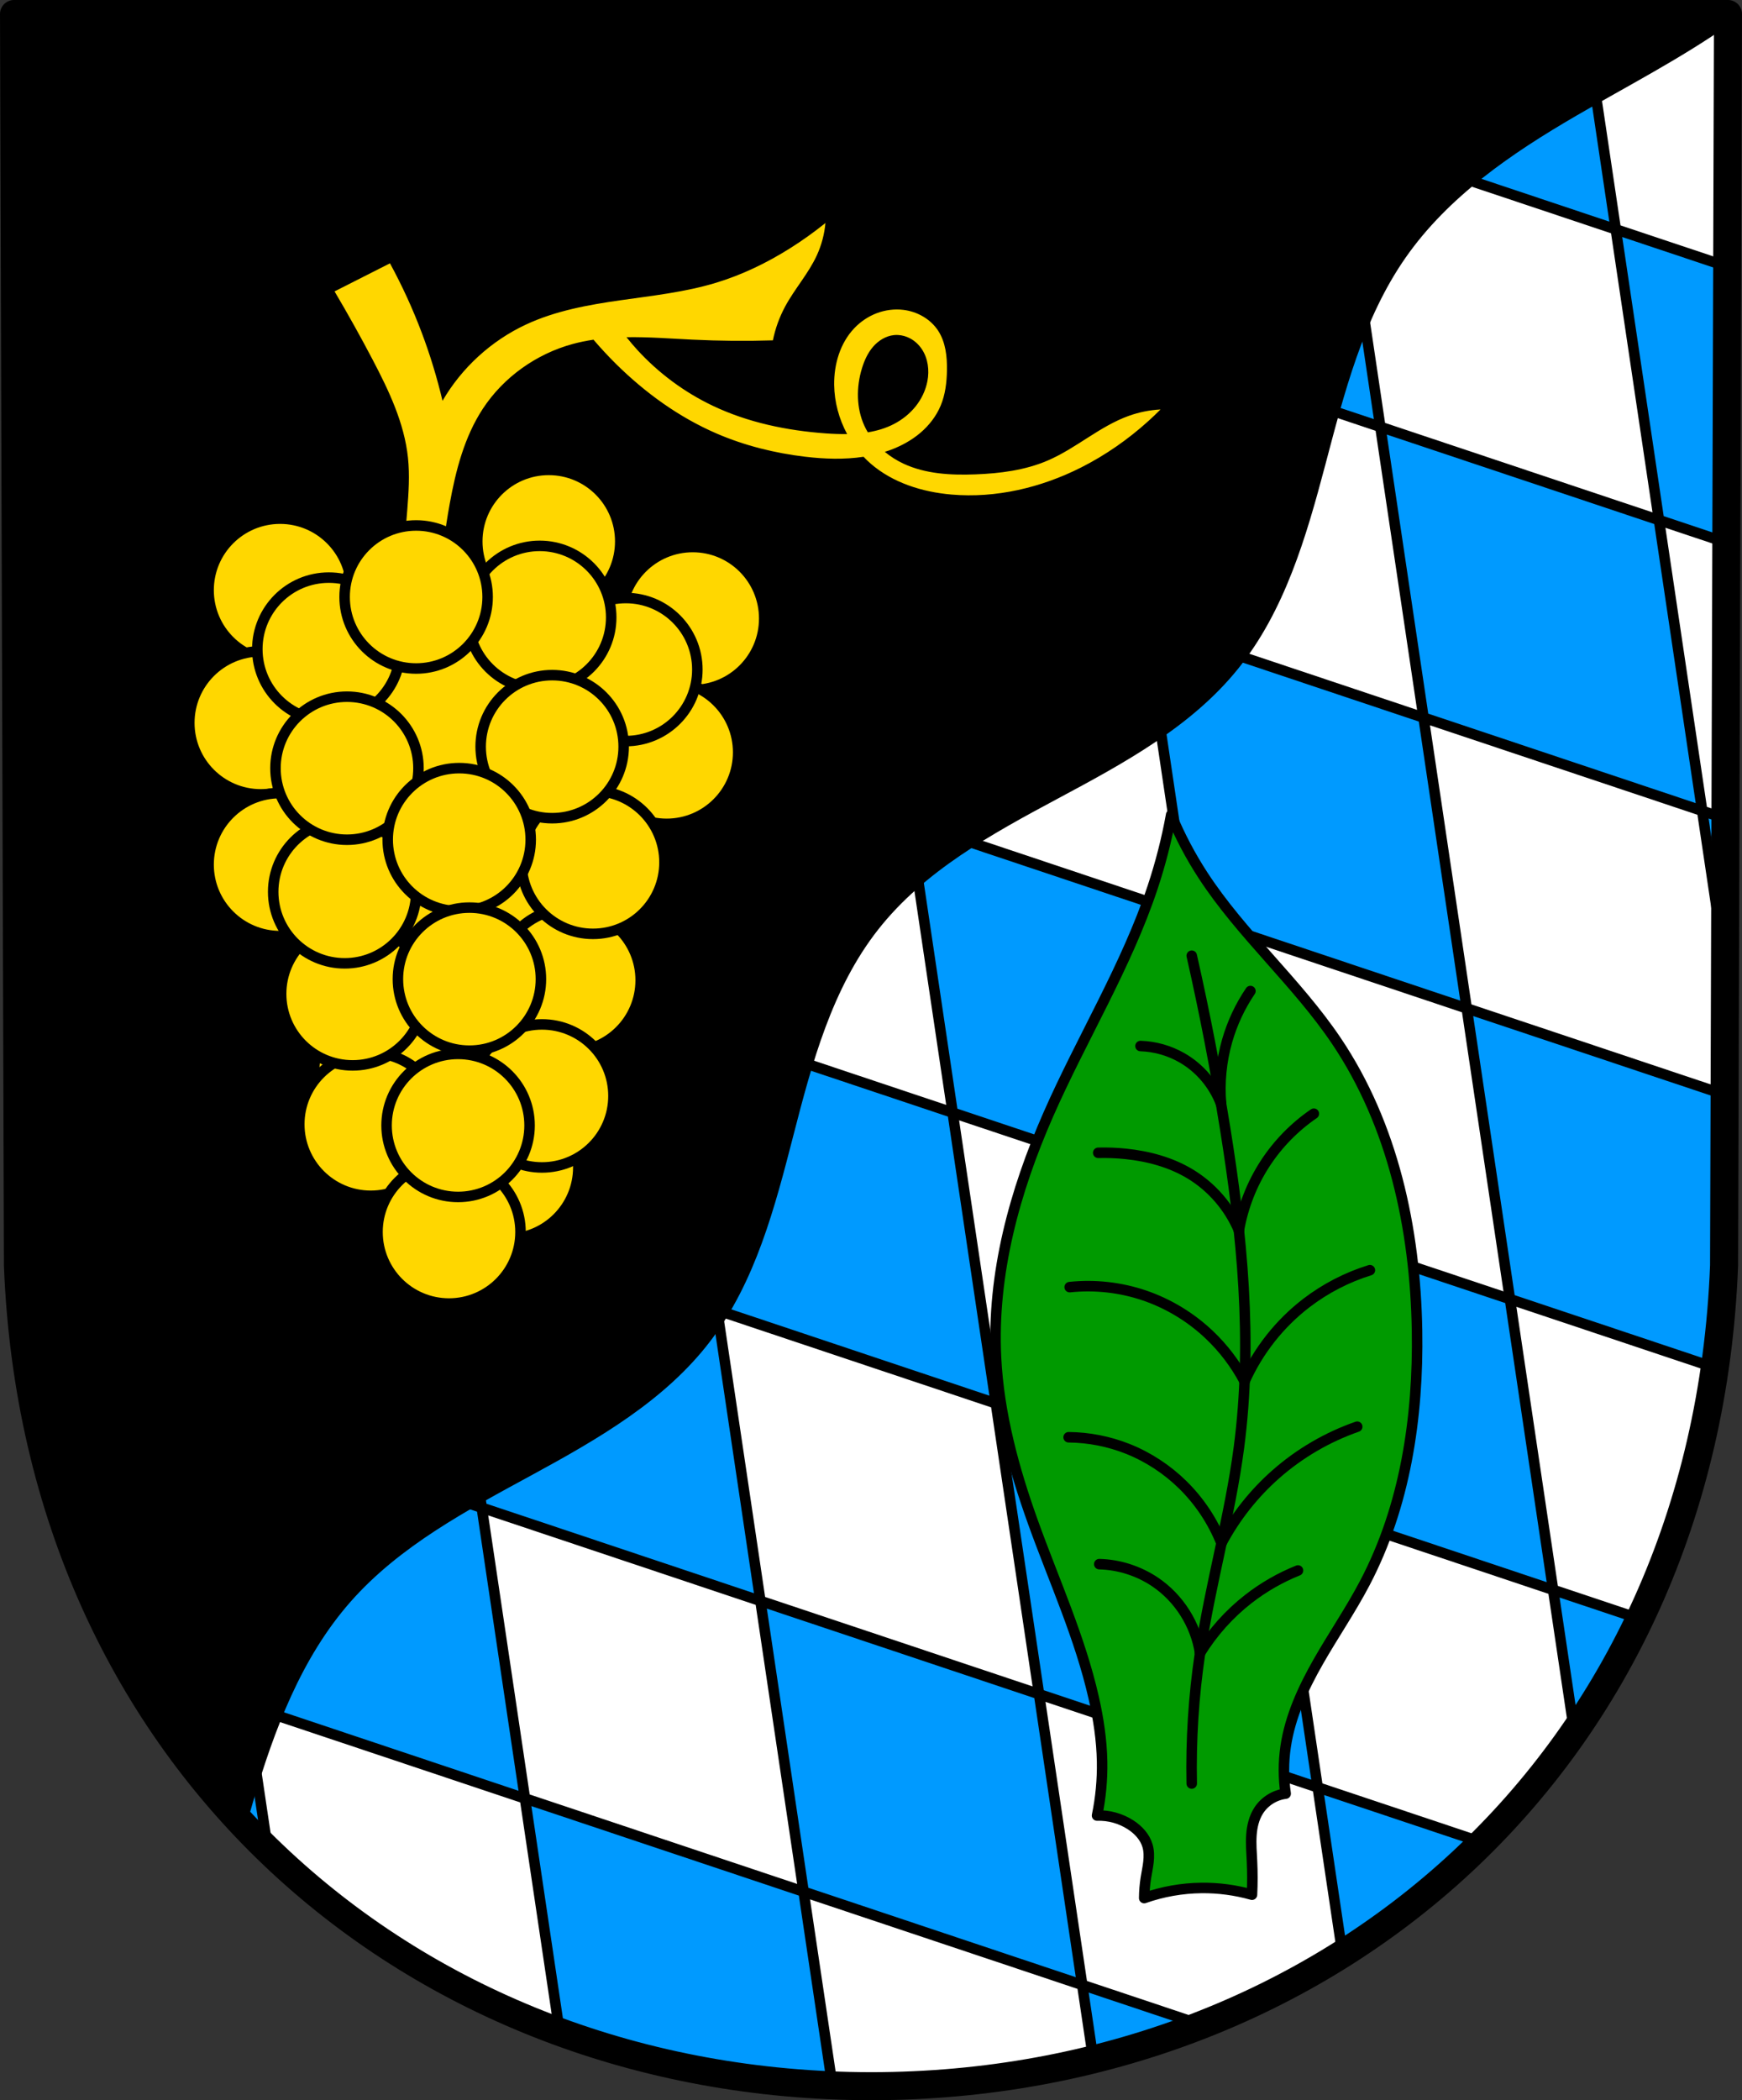 <?xml version="1.0" encoding="UTF-8" standalone="no"?>
<!-- Created with Inkscape (http://www.inkscape.org/) -->

<svg
   xmlns:dc="http://purl.org/dc/elements/1.1/"
   xmlns:cc="http://creativecommons.org/ns#"
   xmlns:rdf="http://www.w3.org/1999/02/22-rdf-syntax-ns#"
   xmlns:svg="http://www.w3.org/2000/svg"
   xmlns="http://www.w3.org/2000/svg"
   xmlns:sodipodi="http://sodipodi.sourceforge.net/DTD/sodipodi-0.dtd"
   xmlns:inkscape="http://www.inkscape.org/namespaces/inkscape"
   width="131.63mm"
   height="158.658mm"
   viewBox="0 0 131.63 158.658"
   version="1.1"
   id="svg865"
   inkscape:version="0.92.5 (2060ec1f9f, 2020-04-08)"
   sodipodi:docname="DEU Hergersweiler COA.svg">
  <rect x="0" y="0" width="131.63" height="158.658" fill="#333333" stroke="none"/>
  <defs
     id="defs859">
    <inkscape:path-effect
       effect="spiro"
       id="path-effect2987"
       is_visible="true" />
    <inkscape:path-effect
       effect="spiro"
       id="path-effect2936"
       is_visible="true" />
    <inkscape:path-effect
       effect="spiro"
       id="path-effect2749"
       is_visible="true" />
    <inkscape:path-effect
       effect="spiro"
       id="path-effect2745"
       is_visible="true" />
    <inkscape:path-effect
       effect="spiro"
       id="path-effect2741"
       is_visible="true" />
    <inkscape:path-effect
       effect="spiro"
       id="path-effect2737"
       is_visible="true" />
    <inkscape:path-effect
       effect="spiro"
       id="path-effect2733"
       is_visible="true" />
    <inkscape:path-effect
       effect="spiro"
       id="path-effect2729"
       is_visible="true" />
    <inkscape:path-effect
       effect="spiro"
       id="path-effect2725"
       is_visible="true" />
    <inkscape:path-effect
       effect="spiro"
       id="path-effect2721"
       is_visible="true" />
    <inkscape:path-effect
       effect="spiro"
       id="path-effect2717"
       is_visible="true" />
    <inkscape:path-effect
       effect="spiro"
       id="path-effect2713"
       is_visible="true" />
    <inkscape:path-effect
       effect="spiro"
       id="path-effect2709"
       is_visible="true" />
    <inkscape:path-effect
       effect="spiro"
       id="path-effect2705"
       is_visible="true" />
    <inkscape:path-effect
       effect="spiro"
       id="path-effect2439"
       is_visible="true" />
    <inkscape:path-effect
       effect="spiro"
       id="path-effect3644"
       is_visible="true" />
    <inkscape:path-effect
       effect="spiro"
       id="path-effect3636"
       is_visible="true" />
    <inkscape:path-effect
       effect="spiro"
       id="path-effect3544"
       is_visible="true" />
    <inkscape:path-effect
       effect="spiro"
       id="path-effect3466"
       is_visible="true" />
    <inkscape:path-effect
       effect="spiro"
       id="path-effect3544-2"
       is_visible="true" />
    <inkscape:path-effect
       effect="spiro"
       id="path-effect3644-8"
       is_visible="true" />
    <inkscape:path-effect
       effect="spiro"
       id="path-effect3644-3"
       is_visible="true" />
    <inkscape:path-effect
       effect="spiro"
       id="path-effect3636-0"
       is_visible="true" />
    <inkscape:path-effect
       effect="spiro"
       id="path-effect1727-0-1"
       is_visible="true" />
    <inkscape:path-effect
       effect="spiro"
       id="path-effect1731-8-3"
       is_visible="true" />
    <inkscape:path-effect
       effect="spiro"
       id="path-effect1727-3"
       is_visible="true" />
    <inkscape:path-effect
       effect="spiro"
       id="path-effect1731-7"
       is_visible="true" />
    <inkscape:path-effect
       effect="spiro"
       id="path-effect841-8"
       is_visible="true" />
    <inkscape:path-effect
       effect="spiro"
       id="path-effect2439-4"
       is_visible="true" />
    <inkscape:path-effect
       effect="spiro"
       id="path-effect2733-3"
       is_visible="true" />
    <inkscape:path-effect
       effect="spiro"
       id="path-effect2737-9"
       is_visible="true" />
    <inkscape:path-effect
       effect="spiro"
       id="path-effect2741-1"
       is_visible="true" />
    <inkscape:path-effect
       effect="spiro"
       id="path-effect2745-0"
       is_visible="true" />
    <inkscape:path-effect
       effect="spiro"
       id="path-effect2749-6"
       is_visible="true" />
    <inkscape:path-effect
       effect="spiro"
       id="path-effect2729-5"
       is_visible="true" />
    <inkscape:path-effect
       effect="spiro"
       id="path-effect2725-3"
       is_visible="true" />
    <inkscape:path-effect
       effect="spiro"
       id="path-effect2721-9"
       is_visible="true" />
    <inkscape:path-effect
       effect="spiro"
       id="path-effect2717-2"
       is_visible="true" />
    <inkscape:path-effect
       effect="spiro"
       id="path-effect2713-8"
       is_visible="true" />
    <inkscape:path-effect
       effect="spiro"
       id="path-effect2709-7"
       is_visible="true" />
    <inkscape:path-effect
       effect="spiro"
       id="path-effect2705-8"
       is_visible="true" />
    <inkscape:path-effect
       effect="spiro"
       id="path-effect2936-5"
       is_visible="true" />
    <inkscape:path-effect
       effect="spiro"
       id="path-effect2987-8"
       is_visible="true" />
  </defs>
  <sodipodi:namedview
     id="base"
     pagecolor="#ffffff"
     bordercolor="#666666"
     borderopacity="1.0"
     inkscape:pageopacity="0.0"
     inkscape:pageshadow="2"
     inkscape:zoom="1.3224365"
     inkscape:cx="248.74867"
     inkscape:cy="299.82539"
     inkscape:document-units="mm"
     inkscape:current-layer="layer1"
     showgrid="false"
     inkscape:window-width="1920"
     inkscape:window-height="1046"
     inkscape:window-x="-11"
     inkscape:window-y="-11"
     inkscape:window-maximized="1"
     fit-margin-top="0"
     fit-margin-left="0"
     fit-margin-right="0"
     fit-margin-bottom="0"
     inkscape:snap-global="false"
     inkscape:snap-midpoints="true"
     inkscape:snap-smooth-nodes="true"
     inkscape:snap-center="true"
     inkscape:snap-object-midpoints="true"
     inkscape:object-paths="false" />
  <g
     inkscape:label="Ebene 1"
     inkscape:groupmode="layer"
     id="layer1"
     transform="translate(31.458,172.055)">
    <path
       style="fill:#ffffff;fill-rule:evenodd;stroke:none;stroke-width:2.117;stroke-linecap:round;stroke-linejoin:round;stroke-miterlimit:4;stroke-dasharray:none;stroke-opacity:1"
       inkscape:connector-curvature="0"
       d="m 99.113,-170.997 -0.296,94.538 c -1.441,37.541 -29.922,61.981 -64.46,62.002 -34.508,-0.046 -62.998,-24.497 -64.46,-62.002 l -0.296,-94.538 h 64.755 z"
       id="path10563-0-6-2-6-5-0"
       sodipodi:nodetypes="ccccccc" />
    <path
       inkscape:connector-curvature="0"
       style="fill:#009aff;stroke:#000000;stroke-width:0.794;stroke-linecap:round;stroke-linejoin:round;stroke-miterlimit:4;stroke-dasharray:none;stroke-opacity:1;fill-opacity:1"
       d="m 68.208,-170.997 1.371,9.224 21.055,7.042 -2.417,-16.266 z m 22.426,16.266 3.264,21.964 -21.055,-7.042 v -5.3e-4 l -3.264,-21.964 -21.055,-7.043 3.264,21.964 21.055,7.042 v 5.3e-4 l 3.264,21.964 -5.277,-1.765 -15.777,-5.278 -3.264,-21.964 -21.055,-7.043 3.264,21.964 21.055,7.043 0.422,2.842 2.842,19.122 -5.277,-1.765 -15.777,-5.278 -3.264,-21.964 -21.055,-7.043 3.264,21.964 21.055,7.043 3.264,21.964 -21.055,-7.042 -3.264,-21.964 -21.055,-7.042 3.264,21.964 21.055,7.043 3.264,21.964 -21.055,-7.042 -3.264,-21.964 -21.055,-7.042 h -5.29e-4 l 3.264,21.964 21.055,7.043 3.264,21.964 -21.055,-7.042 3.264,21.964 -9.061,-3.031 c 2.913,5.225 6.515,9.899 10.684,13.949 l -0.778,-5.234 -0.845,-5.683 21.055,7.042 v 5.29e-4 l 2.419,16.28 0.202,1.359 c 6.44,2.354 13.376,3.736 20.609,4.036 l -2.175,-14.633 21.055,7.042 0.836,5.627 c 2.81,-0.697 5.546,-1.568 8.193,-2.607 l -9.029,-3.02 -3.264,-21.964 h -5.29e-4 v -5.29e-4 h 5.29e-4 v 5.29e-4 l 21.055,7.042 -3.264,-21.964 21.055,7.042 -3.264,-21.964 15.479,5.177 c 0.361,-2.506 0.601,-5.079 0.702,-7.719 l 0.04,-12.906 -19.486,-6.517 -0.485,-3.264 -2.779,-18.7 21.055,7.043 1.726,11.612 0.035,-11.024 -1.761,-0.589 -3.264,-21.964 5.09,1.703 0.065,-20.851 z m -4.733,102.777 1.597,10.745 c 1.856,-2.68 3.513,-5.534 4.951,-8.555 z m -17.791,14.921 1.869,12.575 c 3.823,-2.411 7.362,-5.228 10.557,-8.419 z m -84.219,-28.171 -3.264,-21.964 -10.775,-3.604 0.045,14.313 c 0.09,2.305 0.283,4.561 0.572,6.765 z m 74.426,-37.72 21.055,7.043 3.264,21.963 -21.055,-7.042 v -5.29e-4 z m -17.791,14.921 21.055,7.042 v 5.29e-4 l 2.419,16.28 0.845,5.683 -21.055,-7.042 z m -17.791,14.921 21.055,7.043 0.57,3.834 2.694,18.129 -21.055,-7.042 z m -17.79,14.922 21.055,7.042 3.264,21.963 -21.055,-7.042 v -5.3e-4 z"
       id="path2528-3-0" />
    <path
       inkscape:connector-curvature="0"
       style="fill:#000000;stroke:none;stroke-width:0.265px;stroke-linecap:butt;stroke-linejoin:miter;stroke-opacity:1"
       d="m -30.399,-170.997 0.296,94.538 c 0.674,17.297 7.1,31.814 17.211,42.445 0.185,-0.654 0.372,-1.307 0.564,-1.958 1.595,-5.404 3.627,-10.84 7.349,-15.071 3.721,-4.23 8.833,-6.928 13.781,-9.621 4.948,-2.693 9.991,-5.593 13.408,-10.072 3.419,-4.481 4.883,-10.11 6.288,-15.569 1.405,-5.459 2.911,-11.084 6.392,-15.517 3.481,-4.434 8.588,-7.231 13.558,-9.891 4.97,-2.66 10.09,-5.418 13.632,-9.803 3.54,-4.382 5.161,-9.969 6.603,-15.415 1.442,-5.446 2.85,-11.052 6.077,-15.671 3.227,-4.619 8.025,-7.883 12.896,-10.715 3.842,-2.233 7.823,-4.283 11.455,-6.821 l 0.003,-0.859 H 34.355 Z"
       id="path2437-6" />
    <path
       style="fill:none;fill-rule:evenodd;stroke:#000000;stroke-width:2.117;stroke-linecap:round;stroke-linejoin:round;stroke-miterlimit:4;stroke-dasharray:none;stroke-opacity:1"
       inkscape:connector-curvature="0"
       d="m 99.113,-170.997 -0.296,94.538 c -1.441,37.541 -29.922,61.981 -64.46,62.002 -34.508,-0.046 -62.998,-24.497 -64.46,-62.002 l -0.296,-94.538 h 64.755 z"
       id="path10563-0-6-2-6-5"
       sodipodi:nodetypes="ccccccc" />
    <path
       transform="translate(140.415,2.89e-6)"
       style="fill:#009a00;stroke:#000000;stroke-width:0.794;stroke-linecap:round;stroke-linejoin:round;stroke-miterlimit:4;stroke-dasharray:none;stroke-opacity:1;fill-opacity:1"
       d="m -83.38,-110.497 c 0.663,1.597 1.473,3.133 2.418,4.581 2.92,4.476 7.063,8.042 10.054,12.472 4.299,6.367 5.979,14.208 6.109,21.889 0.111,6.565 -0.892,13.276 -3.945,19.089 -1.07,2.037 -2.377,3.94 -3.517,5.939 -1.14,1.999 -2.124,4.13 -2.464,6.406 -0.176,1.179 -0.176,2.384 0,3.563 -0.821,0.098 -1.589,0.577 -2.036,1.273 -0.354,0.549 -0.507,1.207 -0.552,1.859 -0.045,0.652 0.011,1.306 0.043,1.958 0.041,0.848 0.041,1.697 0,2.545 -1.24,-0.351 -2.53,-0.523 -3.818,-0.509 -1.471,0.016 -2.939,0.275 -4.327,0.764 0.004,-0.511 0.047,-1.022 0.127,-1.527 0.064,-0.402 0.153,-0.801 0.197,-1.206 0.044,-0.405 0.043,-0.821 -0.07,-1.212 -0.192,-0.667 -0.697,-1.21 -1.279,-1.587 -0.748,-0.485 -1.647,-0.734 -2.538,-0.703 0.278,-1.338 0.406,-2.706 0.382,-4.072 -0.029,-1.628 -0.276,-3.248 -0.636,-4.836 -1.035,-4.556 -2.999,-8.839 -4.581,-13.235 -1.448,-4.024 -2.588,-8.2 -2.8,-12.472 -0.313,-6.298 1.409,-12.553 3.945,-18.326 2.537,-5.774 5.901,-11.196 7.89,-17.18 0.594,-1.788 1.063,-3.618 1.4,-5.472 z"
       id="path2703-0"
       inkscape:connector-curvature="0"
       inkscape:path-effect="#path-effect2705-8"
       inkscape:original-d="m -83.380341,-110.49741 c 0,0 1.468694,3.13895 2.417955,4.5814 2.935419,4.4605 7.610101,7.72372 10.053614,12.471565 3.466429,6.735411 5.849703,14.318217 6.108525,21.888878 0.222004,6.493719 -1.854998,12.936971 -3.945091,19.08914 -1.470814,4.329328 -4.958467,7.887821 -5.981261,12.344307 -0.265694,1.157671 0,3.563308 0,3.563308 0,0 -1.602663,0.599792 -2.036175,1.272609 -0.695383,1.079244 -0.424017,2.536774 -0.509045,3.817826 -0.05619,0.846544 0,2.54522 0,2.54522 0,0 -2.53424,-0.536082 -3.817826,-0.509045 -1.464252,0.03084 -4.326872,0.763566 -4.326872,0.763566 0,0 0.09262,-1.017499 0.12726,-1.527132 0.05473,-0.805243 0.375691,-1.65004 0.127262,-2.417956 -0.209179,-0.646593 -0.711401,-1.214193 -1.279343,-1.587396 -0.733789,-0.482184 -2.538484,-0.7033 -2.538484,-0.7033 0,0 0.407242,-2.709186 0.381781,-4.07235 -0.03036,-1.625583 -0.262422,-3.253623 -0.636305,-4.835917 -1.073576,-4.543431 -3.304515,-8.744599 -4.581392,-13.235135 -1.165316,-4.098197 -2.78102,-8.210957 -2.799739,-12.47157 -0.02745,-6.248409 1.971912,-12.396834 3.945088,-18.325573 1.990019,-5.979348 5.785723,-11.240187 7.890177,-17.180225 0.628755,-1.77472 1.399871,-5.47222 1.399871,-5.47222 z"
       sodipodi:nodetypes="caaaaacaacacaaacaaaaaac" />
    <path
       transform="translate(140.415,2.89e-6)"
       style="fill:none;stroke:#000000;stroke-width:0.794;stroke-linecap:round;stroke-linejoin:round;stroke-miterlimit:4;stroke-dasharray:none;stroke-opacity:1"
       d="m -81.823,-37.321 c -0.067,-3.298 0.144,-6.601 0.63,-9.863 0.776,-5.212 2.251,-10.305 2.938,-15.529 1.054,-8.012 0.234,-16.155 -1.049,-24.134 -0.702,-4.362 -1.542,-8.702 -2.518,-13.011"
       id="path2707-3"
       inkscape:connector-curvature="0"
       inkscape:path-effect="#path-effect2709-7"
       inkscape:original-d="m -81.823491,-37.320987 c 0.210122,-3.288019 0.217656,-6.594672 0.629571,-9.863264 0.658711,-5.226948 2.560241,-10.274666 2.937991,-15.529396 0.577357,-8.031381 -0.106792,-16.136762 -1.049281,-24.133519 -0.517066,-4.387161 -1.678591,-8.67434 -2.518281,-13.011115"
       sodipodi:nodetypes="caaac" />
    <path
       transform="translate(140.415,2.89e-6)"
       style="fill:none;stroke:#000000;stroke-width:0.794;stroke-linecap:round;stroke-linejoin:round;stroke-miterlimit:4;stroke-dasharray:none;stroke-opacity:1"
       d="m -81.194,-47.184 c -0.328,-2.147 -1.584,-4.135 -3.382,-5.353 -1.244,-0.842 -2.732,-1.32 -4.233,-1.358"
       id="path2711-9"
       inkscape:connector-curvature="0"
       inkscape:path-effect="#path-effect2713-8"
       inkscape:original-d="m -81.19392,-47.184254 c -1.127056,-1.784479 -1.713175,-4.060581 -3.38196,-5.352645 -1.171795,-0.907267 -2.822046,-0.905534 -4.233465,-1.357905"
       sodipodi:nodetypes="cac" />
    <path
       transform="translate(140.415,2.89e-6)"
       style="fill:none;stroke:#000000;stroke-width:0.794;stroke-linecap:round;stroke-linejoin:round;stroke-miterlimit:4;stroke-dasharray:none;stroke-opacity:1"
       d="m -79.577,-55.482 c -0.654,-1.649 -1.657,-3.16 -2.922,-4.403 -1.188,-1.167 -2.607,-2.099 -4.154,-2.716 -1.42,-0.566 -2.945,-0.865 -4.473,-0.879"
       id="path2715-5"
       inkscape:connector-curvature="0"
       inkscape:path-effect="#path-effect2717-2"
       inkscape:original-d="m -79.576599,-55.482341 c -0.973897,-1.468004 -1.672565,-3.161867 -2.922487,-4.403214 -1.173727,-1.165675 -2.621407,-2.092224 -4.153588,-2.715805 -1.407425,-0.572806 -2.981798,-0.586029 -4.473093,-0.878645"
       sodipodi:nodetypes="caac" />
    <path
       transform="translate(140.415,2.89e-6)"
       style="fill:none;stroke:#000000;stroke-width:0.794;stroke-linecap:round;stroke-linejoin:round;stroke-miterlimit:4;stroke-dasharray:none;stroke-opacity:1"
       d="m -77.83,-67.709 c -0.692,-1.308 -1.598,-2.502 -2.673,-3.519 -1.39,-1.316 -3.062,-2.335 -4.872,-2.955 -1.814,-0.621 -3.764,-0.841 -5.671,-0.639"
       id="path2719-0"
       inkscape:connector-curvature="0"
       inkscape:path-effect="#path-effect2721-9"
       inkscape:original-d="m -77.829584,-67.708578 c -0.863971,-1.120169 -1.578117,-2.533532 -2.672586,-3.519466 -1.411361,-1.271402 -3.074604,-2.3422 -4.872476,-2.955436 -1.800521,-0.614139 -3.780565,-0.426273 -5.671246,-0.639014"
       sodipodi:nodetypes="caac" />
    <path
       transform="translate(140.415,2.89e-6)"
       style="fill:none;stroke:#000000;stroke-width:0.794;stroke-linecap:round;stroke-linejoin:round;stroke-miterlimit:4;stroke-dasharray:none;stroke-opacity:1"
       d="m -78.258,-79.112 c -0.74,-1.758 -2.049,-3.272 -3.682,-4.258 -1.468,-0.887 -3.166,-1.342 -4.872,-1.518 -0.69,-0.071 -1.384,-0.098 -2.077,-0.08"
       id="path2723-6"
       inkscape:connector-curvature="0"
       inkscape:path-effect="#path-effect2725-3"
       inkscape:original-d="m -78.25808,-79.111638 c -1.227023,-1.419484 -2.1123,-3.229616 -3.68187,-4.257662 -1.423043,-0.932073 -3.195934,-1.229524 -4.872476,-1.517655 -0.682767,-0.11734 -1.384266,-0.05352 -2.076794,-0.07988"
       sodipodi:nodetypes="caac" />
    <path
       transform="translate(140.415,2.89e-6)"
       style="fill:none;stroke:#000000;stroke-width:0.794;stroke-linecap:round;stroke-linejoin:round;stroke-miterlimit:4;stroke-dasharray:none;stroke-opacity:1"
       d="m -79.605,-88.658 c -0.545,-1.464 -1.617,-2.725 -2.974,-3.498 -0.947,-0.539 -2.026,-0.844 -3.115,-0.879"
       id="path2727-3"
       inkscape:connector-curvature="0"
       inkscape:path-effect="#path-effect2729-5"
       inkscape:original-d="m -79.604647,-88.657937 c -0.991175,-1.166196 -1.686229,-2.671251 -2.974317,-3.497797 -0.90804,-0.582675 -2.076529,-0.586025 -3.11519,-0.878644"
       sodipodi:nodetypes="cac" />
    <path
       style="fill:none;stroke:#000000;stroke-width:0.794;stroke-linecap:round;stroke-linejoin:round;stroke-miterlimit:4;stroke-dasharray:none;stroke-opacity:1"
       d="m -79.605,-88.658 c -0.14,-1.602 0.017,-3.23 0.46,-4.776 0.383,-1.334 0.978,-2.606 1.757,-3.754"
       id="path2731-3"
       inkscape:connector-curvature="0"
       inkscape:path-effect="#path-effect2733-3"
       inkscape:original-d="m -79.604647,-88.657937 c 0.153725,-1.592207 0.0385,-3.23315 0.460383,-4.775824 0.364477,-1.33277 1.171789,-2.503067 1.757285,-3.754202"
       sodipodi:nodetypes="cac"
       transform="translate(140.415,2.89e-6)" />
    <path
       style="fill:none;stroke:#000000;stroke-width:0.794;stroke-linecap:round;stroke-linejoin:round;stroke-miterlimit:4;stroke-dasharray:none;stroke-opacity:1"
       d="m -78.258,-79.112 c 0.311,-1.797 0.993,-3.529 1.989,-5.056 0.963,-1.476 2.219,-2.76 3.674,-3.754"
       id="path2735-0"
       inkscape:connector-curvature="0"
       inkscape:path-effect="#path-effect2737-9"
       inkscape:original-d="m -78.25808,-79.111638 c 0.66339,-1.685742 1.00476,-3.536199 1.989376,-5.056428 0.951885,-1.469692 2.449814,-2.503067 3.674327,-3.754202"
       sodipodi:nodetypes="cac"
       transform="translate(140.415,2.89e-6)" />
    <path
       style="fill:none;stroke:#000000;stroke-width:0.794;stroke-linecap:round;stroke-linejoin:round;stroke-miterlimit:4;stroke-dasharray:none;stroke-opacity:1"
       d="m -77.83,-67.709 c 1.037,-2.318 2.66,-4.372 4.676,-5.916 1.435,-1.099 3.066,-1.942 4.793,-2.476"
       id="path2739-3"
       inkscape:connector-curvature="0"
       inkscape:path-effect="#path-effect2741-1"
       inkscape:original-d="m -77.829584,-67.708578 c 1.558954,-1.972188 2.736537,-4.316952 4.676068,-5.915766 1.38751,-1.143767 3.195333,-1.65105 4.792602,-2.476177"
       sodipodi:nodetypes="cac"
       transform="translate(140.415,2.89e-6)" />
    <path
       style="fill:none;stroke:#000000;stroke-width:0.794;stroke-linecap:round;stroke-linejoin:round;stroke-miterlimit:4;stroke-dasharray:none;stroke-opacity:1"
       d="m -79.577,-55.482 c 1.042,-1.962 2.44,-3.733 4.107,-5.202 1.792,-1.58 3.894,-2.808 6.151,-3.594"
       id="path2743-3"
       inkscape:connector-curvature="0"
       inkscape:path-effect="#path-effect2745-0"
       inkscape:original-d="m -79.576599,-55.482344 c 1.369153,-1.734256 2.439526,-3.752412 4.106661,-5.201978 1.791953,-1.558095 4.1006,-2.396564 6.150505,-3.594449"
       sodipodi:nodetypes="cac"
       transform="translate(140.415,2.89e-6)" />
    <path
       style="fill:none;stroke:#000000;stroke-width:0.794;stroke-linecap:round;stroke-linejoin:round;stroke-miterlimit:4;stroke-dasharray:none;stroke-opacity:1"
       d="m -81.194,-47.184 c 0.961,-1.561 2.202,-2.948 3.647,-4.075 1.142,-0.89 2.41,-1.619 3.754,-2.157"
       id="path2747-7"
       inkscape:connector-curvature="0"
       inkscape:path-effect="#path-effect2749-6"
       inkscape:original-d="m -81.19392,-47.184256 c 1.215993,-1.358469 2.231025,-2.926923 3.647189,-4.074616 1.121221,-0.908665 2.503066,-1.438047 3.754204,-2.156671"
       sodipodi:nodetypes="cac"
       transform="translate(140.415,2.89e-6)" />
    <path
       style="fill:#ffd700;fill-opacity:1;stroke:none;stroke-width:1px;stroke-linecap:butt;stroke-linejoin:miter;stroke-opacity:1"
       d="M 235.367 63.572 C 232.158 66.159 228.798 68.559 225.311 70.756 C 218.713 74.911 211.632 78.346 204.17 80.607 C 195.294 83.297 186.013 84.295 176.832 85.607 C 167.651 86.92 158.395 88.595 149.988 92.512 C 140.092 97.122 131.661 104.824 126.18 114.266 C 124.619 107.647 122.63 101.131 120.229 94.77 C 117.675 88.005 114.654 81.417 111.197 75.066 L 95.395 83.07 C 99.187 89.475 102.814 95.977 106.271 102.568 C 110.895 111.381 115.283 120.584 116.328 130.48 C 116.853 135.455 116.516 140.476 116.123 145.463 C 115.604 152.039 114.99 158.606 114.277 165.164 L 125.359 166.191 C 125.919 158.622 126.878 151.083 128.232 143.615 C 129.951 134.141 132.393 124.576 137.674 116.523 C 143.581 107.516 152.932 100.875 163.328 98.053 C 165.277 97.524 167.245 97.131 169.229 96.838 C 171.29 99.24 173.441 101.565 175.693 103.789 C 183.979 111.972 193.573 118.924 204.26 123.551 C 212.3 127.031 220.892 129.17 229.592 130.199 C 235.107 130.852 240.768 131.042 246.236 130.213 C 246.886 130.897 247.561 131.557 248.275 132.176 C 254.584 137.638 262.96 140.257 271.273 140.979 C 283.991 142.082 296.889 139.011 308.283 133.254 C 315.183 129.768 321.582 125.312 327.326 120.139 C 328.554 119.033 329.753 117.894 330.92 116.725 C 327.86 116.885 324.824 117.492 321.938 118.521 C 313.616 121.488 306.875 127.787 298.76 131.277 C 292.281 134.064 285.147 134.964 278.1 135.23 C 271.135 135.494 263.936 135.119 257.619 132.176 C 255.718 131.29 253.924 130.152 252.305 128.814 C 252.882 128.631 253.456 128.437 254.025 128.223 C 257.067 127.078 259.96 125.493 262.436 123.387 C 264.911 121.281 266.963 118.644 268.219 115.646 C 269.543 112.485 269.957 109.013 270.016 105.586 C 270.083 101.663 269.643 97.555 267.5 94.268 C 265.335 90.945 261.555 88.819 257.619 88.338 C 255.054 88.024 252.417 88.366 250 89.281 C 247.583 90.196 245.39 91.68 243.605 93.549 C 239.554 97.792 237.778 103.852 237.855 109.719 C 237.92 114.602 239.233 119.445 241.553 123.74 C 239.537 123.769 237.513 123.694 235.52 123.551 C 224.386 122.752 213.257 120.451 203.182 115.646 C 195.133 111.808 187.843 106.396 181.803 99.836 C 180.701 98.639 179.654 97.394 178.637 96.125 C 184.869 96.026 191.17 96.517 197.398 96.82 C 205.054 97.193 212.724 97.261 220.385 97.025 C 221.068 93.662 222.247 90.402 223.873 87.381 C 226.584 82.344 230.509 78.003 232.904 72.809 C 234.245 69.901 235.082 66.761 235.367 63.572 z M 256.098 95.5 C 257.27 95.565 258.428 95.895 259.469 96.443 C 260.856 97.174 262.033 98.283 262.895 99.594 C 264.617 102.215 265.031 105.56 264.445 108.641 C 263.946 111.265 262.759 113.743 261.094 115.832 C 259.428 117.921 257.293 119.622 254.924 120.857 C 252.579 122.08 250.059 122.817 247.463 123.248 C 247.105 122.649 246.773 122.034 246.48 121.396 C 244.154 116.328 244.139 110.382 245.762 105.047 C 246.442 102.81 247.417 100.626 248.943 98.855 C 250.47 97.085 252.598 95.758 254.924 95.525 C 255.314 95.486 255.707 95.478 256.098 95.5 z "
       transform="matrix(0.265,0,0,0.265,-31.458,-172.055)"
       id="path2934-6" />
    <g
       id="g3222"
       transform="translate(140.415)">
      <circle
         r="5.403"
         cy="-91.187"
         cx="-142.73"
         id="path3028"
         style="opacity:1;fill:#ffd700;fill-opacity:1;fill-rule:evenodd;stroke:#000000;stroke-width:0.794;stroke-linecap:round;stroke-linejoin:round;stroke-miterlimit:4;stroke-dasharray:none;stroke-opacity:1;paint-order:fill markers stroke" />
      <circle
         r="5.403"
         cy="-118.134"
         cx="-137.86"
         id="path3028-2"
         style="opacity:1;fill:#ffd700;fill-opacity:1;fill-rule:evenodd;stroke:#000000;stroke-width:0.794;stroke-linecap:round;stroke-linejoin:round;stroke-miterlimit:4;stroke-dasharray:none;stroke-opacity:1;paint-order:fill markers stroke" />
      <circle
         r="5.403"
         cy="-127.471"
         cx="-150.709"
         id="path3028-0"
         style="opacity:1;fill:#ffd700;fill-opacity:1;fill-rule:evenodd;stroke:#000000;stroke-width:0.794;stroke-linecap:round;stroke-linejoin:round;stroke-miterlimit:4;stroke-dasharray:none;stroke-opacity:1;paint-order:fill markers stroke" />
      <circle
         r="5.403"
         cy="-117.448"
         cx="-152.166"
         id="path3028-8"
         style="opacity:1;fill:#ffd700;fill-opacity:1;fill-rule:evenodd;stroke:#000000;stroke-width:0.794;stroke-linecap:round;stroke-linejoin:round;stroke-miterlimit:4;stroke-dasharray:none;stroke-opacity:1;paint-order:fill markers stroke" />
      <circle
         r="5.403"
         cy="-106.74"
         cx="-150.709"
         id="path3028-7"
         style="opacity:1;fill:#ffd700;fill-opacity:1;fill-rule:evenodd;stroke:#000000;stroke-width:0.794;stroke-linecap:round;stroke-linejoin:round;stroke-miterlimit:4;stroke-dasharray:none;stroke-opacity:1;paint-order:fill markers stroke" />
      <circle
         r="5.403"
         cy="-102.543"
         cx="-141.115"
         id="path3028-6"
         style="opacity:1;fill:#ffd700;fill-opacity:1;fill-rule:evenodd;stroke:#000000;stroke-width:0.794;stroke-linecap:round;stroke-linejoin:round;stroke-miterlimit:4;stroke-dasharray:none;stroke-opacity:1;paint-order:fill markers stroke" />
      <circle
         r="5.403"
         cy="-102.885"
         cx="-133.063"
         id="path3028-78"
         style="opacity:1;fill:#ffd700;fill-opacity:1;fill-rule:evenodd;stroke:#000000;stroke-width:0.794;stroke-linecap:round;stroke-linejoin:round;stroke-miterlimit:4;stroke-dasharray:none;stroke-opacity:1;paint-order:fill markers stroke" />
      <circle
         r="5.403"
         cy="-131.155"
         cx="-130.407"
         id="path3028-787"
         style="opacity:1;fill:#ffd700;fill-opacity:1;fill-rule:evenodd;stroke:#000000;stroke-width:0.794;stroke-linecap:round;stroke-linejoin:round;stroke-miterlimit:4;stroke-dasharray:none;stroke-opacity:1;paint-order:fill markers stroke" />
      <circle
         r="5.403"
         cy="-125.329"
         cx="-119.528"
         id="path3028-22"
         style="opacity:1;fill:#ffd700;fill-opacity:1;fill-rule:evenodd;stroke:#000000;stroke-width:0.794;stroke-linecap:round;stroke-linejoin:round;stroke-miterlimit:4;stroke-dasharray:none;stroke-opacity:1;paint-order:fill markers stroke" />
      <circle
         r="5.403"
         cy="-115.221"
         cx="-121.498"
         id="path3028-1"
         style="opacity:1;fill:#ffd700;fill-opacity:1;fill-rule:evenodd;stroke:#000000;stroke-width:0.794;stroke-linecap:round;stroke-linejoin:round;stroke-miterlimit:4;stroke-dasharray:none;stroke-opacity:1;paint-order:fill markers stroke" />
      <circle
         r="5.403"
         cy="-83.868"
         cx="-133.577"
         id="path3028-3"
         style="opacity:1;fill:#ffd700;fill-opacity:1;fill-rule:evenodd;stroke:#000000;stroke-width:0.794;stroke-linecap:round;stroke-linejoin:round;stroke-miterlimit:4;stroke-dasharray:none;stroke-opacity:1;paint-order:fill markers stroke" />
      <circle
         r="5.403"
         cy="-98.003"
         cx="-128.865"
         id="path3028-13"
         style="opacity:1;fill:#ffd700;fill-opacity:1;fill-rule:evenodd;stroke:#000000;stroke-width:0.794;stroke-linecap:round;stroke-linejoin:round;stroke-miterlimit:4;stroke-dasharray:none;stroke-opacity:1;paint-order:fill markers stroke" />
      <circle
         r="5.403"
         cy="-106.912"
         cx="-127.066"
         id="path3028-9"
         style="opacity:1;fill:#ffd700;fill-opacity:1;fill-rule:evenodd;stroke:#000000;stroke-width:0.794;stroke-linecap:round;stroke-linejoin:round;stroke-miterlimit:4;stroke-dasharray:none;stroke-opacity:1;paint-order:fill markers stroke" />
      <circle
         r="5.403"
         cy="-87.123"
         cx="-143.856"
         id="path3028-34"
         style="opacity:1;fill:#ffd700;fill-opacity:1;fill-rule:evenodd;stroke:#000000;stroke-width:0.794;stroke-linecap:round;stroke-linejoin:round;stroke-miterlimit:4;stroke-dasharray:none;stroke-opacity:1;paint-order:fill markers stroke" />
      <circle
         r="5.403"
         cy="-78.985"
         cx="-137.945"
         id="path3028-4"
         style="opacity:1;fill:#ffd700;fill-opacity:1;fill-rule:evenodd;stroke:#000000;stroke-width:0.794;stroke-linecap:round;stroke-linejoin:round;stroke-miterlimit:4;stroke-dasharray:none;stroke-opacity:1;paint-order:fill markers stroke" />
      <circle
         r="5.403"
         cy="-96.975"
         cx="-145.227"
         id="path3028-33"
         style="opacity:1;fill:#ffd700;fill-opacity:1;fill-rule:evenodd;stroke:#000000;stroke-width:0.794;stroke-linecap:round;stroke-linejoin:round;stroke-miterlimit:4;stroke-dasharray:none;stroke-opacity:1;paint-order:fill markers stroke" />
      <circle
         r="5.403"
         cy="-123.017"
         cx="-147.026"
         id="path3028-41"
         style="opacity:1;fill:#ffd700;fill-opacity:1;fill-rule:evenodd;stroke:#000000;stroke-width:0.794;stroke-linecap:round;stroke-linejoin:round;stroke-miterlimit:4;stroke-dasharray:none;stroke-opacity:1;paint-order:fill markers stroke" />
      <circle
         r="5.403"
         cy="-121.475"
         cx="-124.582"
         id="path3028-30"
         style="opacity:1;fill:#ffd700;fill-opacity:1;fill-rule:evenodd;stroke:#000000;stroke-width:0.794;stroke-linecap:round;stroke-linejoin:round;stroke-miterlimit:4;stroke-dasharray:none;stroke-opacity:1;paint-order:fill markers stroke" />
      <circle
         r="5.403"
         cy="-125.415"
         cx="-131.092"
         id="path3028-61"
         style="opacity:1;fill:#ffd700;fill-opacity:1;fill-rule:evenodd;stroke:#000000;stroke-width:0.794;stroke-linecap:round;stroke-linejoin:round;stroke-miterlimit:4;stroke-dasharray:none;stroke-opacity:1;paint-order:fill markers stroke" />
      <circle
         r="5.403"
         cy="-126.957"
         cx="-140.43"
         id="path3028-70"
         style="opacity:1;fill:#ffd700;fill-opacity:1;fill-rule:evenodd;stroke:#000000;stroke-width:0.794;stroke-linecap:round;stroke-linejoin:round;stroke-miterlimit:4;stroke-dasharray:none;stroke-opacity:1;paint-order:fill markers stroke" />
      <circle
         r="5.403"
         cy="-104.684"
         cx="-145.827"
         id="path3028-19"
         style="opacity:1;fill:#ffd700;fill-opacity:1;fill-rule:evenodd;stroke:#000000;stroke-width:0.794;stroke-linecap:round;stroke-linejoin:round;stroke-miterlimit:4;stroke-dasharray:none;stroke-opacity:1;paint-order:fill markers stroke" />
      <circle
         r="5.403"
         cy="-114.022"
         cx="-145.655"
         id="path3028-99"
         style="opacity:1;fill:#ffd700;fill-opacity:1;fill-rule:evenodd;stroke:#000000;stroke-width:0.794;stroke-linecap:round;stroke-linejoin:round;stroke-miterlimit:4;stroke-dasharray:none;stroke-opacity:1;paint-order:fill markers stroke" />
      <circle
         r="5.403"
         cy="-115.649"
         cx="-130.15"
         id="path3028-16"
         style="opacity:1;fill:#ffd700;fill-opacity:1;fill-rule:evenodd;stroke:#000000;stroke-width:0.794;stroke-linecap:round;stroke-linejoin:round;stroke-miterlimit:4;stroke-dasharray:none;stroke-opacity:1;paint-order:fill markers stroke" />
      <circle
         r="5.403"
         cy="-108.625"
         cx="-137.174"
         id="path3028-77"
         style="opacity:1;fill:#ffd700;fill-opacity:1;fill-rule:evenodd;stroke:#000000;stroke-width:0.794;stroke-linecap:round;stroke-linejoin:round;stroke-miterlimit:4;stroke-dasharray:none;stroke-opacity:1;paint-order:fill markers stroke" />
      <circle
         r="5.403"
         cy="-89.265"
         cx="-130.921"
         id="path3028-85"
         style="opacity:1;fill:#ffd700;fill-opacity:1;fill-rule:evenodd;stroke:#000000;stroke-width:0.794;stroke-linecap:round;stroke-linejoin:round;stroke-miterlimit:4;stroke-dasharray:none;stroke-opacity:1;paint-order:fill markers stroke" />
      <circle
         r="5.403"
         cy="-98.088"
         cx="-136.403"
         id="path3028-86"
         style="opacity:1;fill:#ffd700;fill-opacity:1;fill-rule:evenodd;stroke:#000000;stroke-width:0.794;stroke-linecap:round;stroke-linejoin:round;stroke-miterlimit:4;stroke-dasharray:none;stroke-opacity:1;paint-order:fill markers stroke" />
      <circle
         r="5.403"
         cy="-87.037"
         cx="-137.26"
         id="path3028-35"
         style="opacity:1;fill:#ffd700;fill-opacity:1;fill-rule:evenodd;stroke:#000000;stroke-width:0.794;stroke-linecap:round;stroke-linejoin:round;stroke-miterlimit:4;stroke-dasharray:none;stroke-opacity:1;paint-order:fill markers stroke" />
    </g>
  </g>
</svg>

